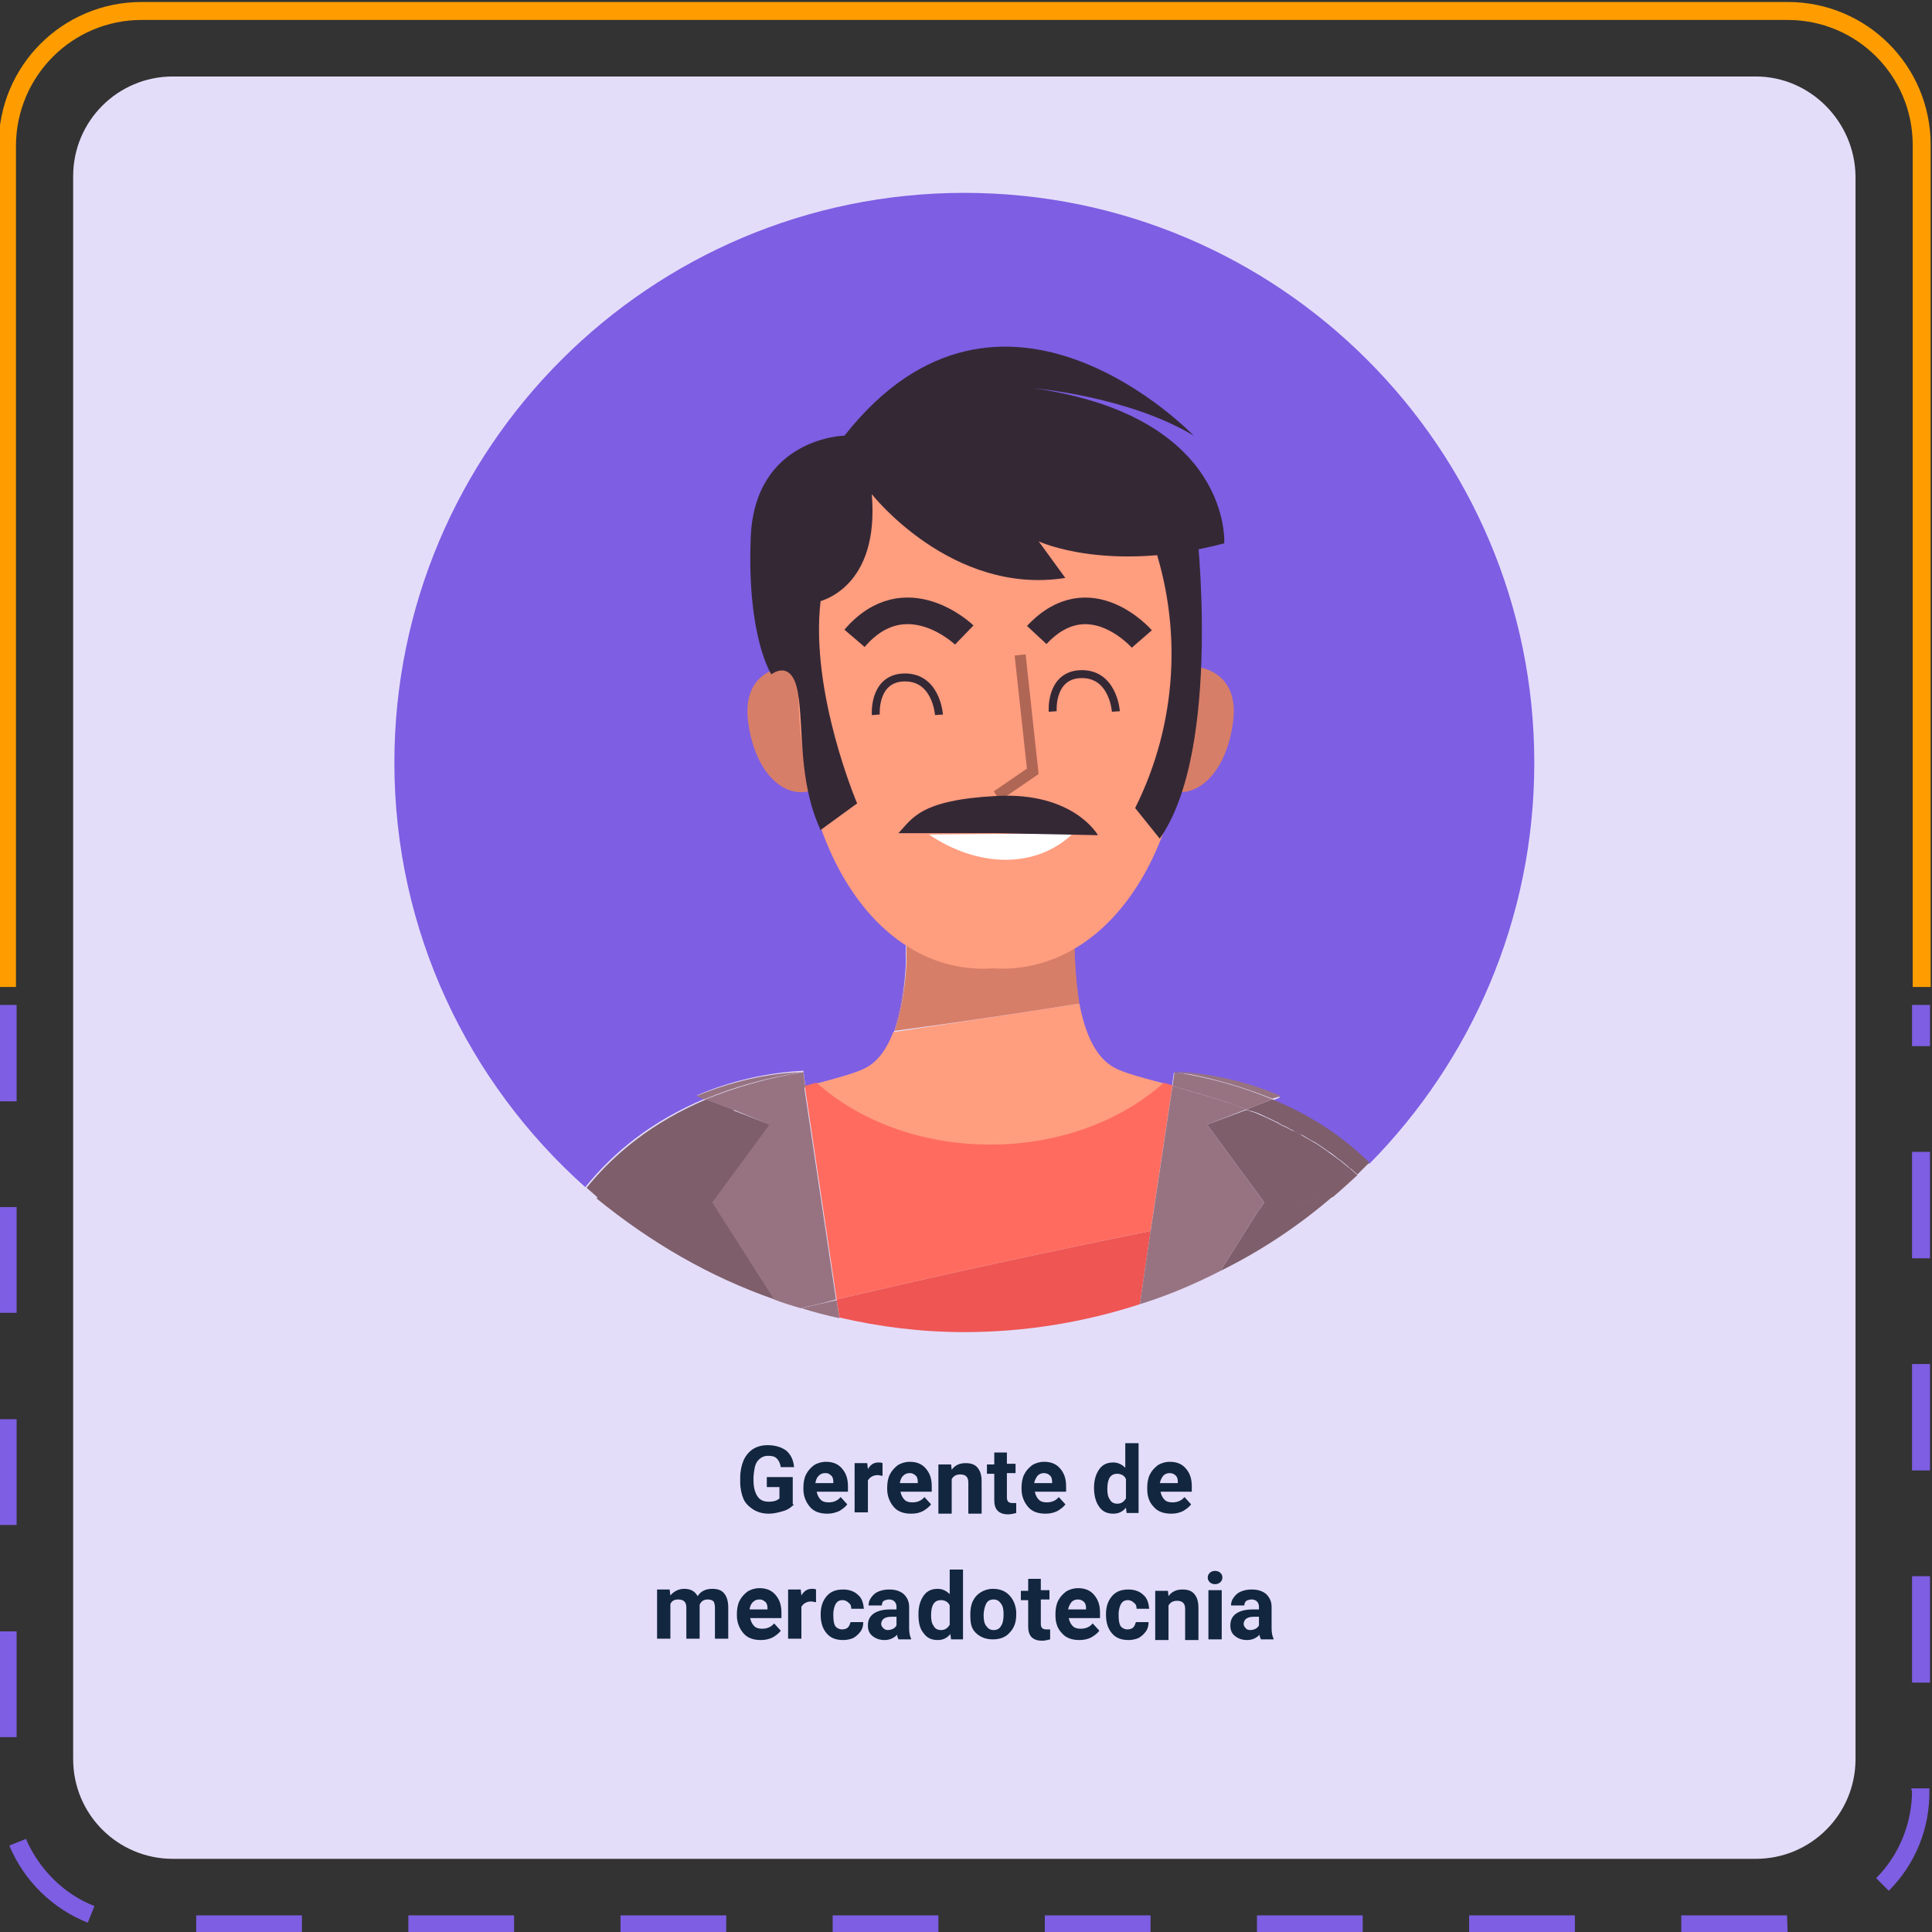 <?xml version="1.0" encoding="utf-8"?>
<!-- Generator: Adobe Illustrator 25.2.3, SVG Export Plug-In . SVG Version: 6.00 Build 0)  -->
<!DOCTYPE svg PUBLIC "-//W3C//DTD SVG 1.1//EN" "http://www.w3.org/Graphics/SVG/1.1/DTD/svg11.dtd">
<svg version="1.1" id="Capa_1" xmlns:x="http://ns.adobe.com/Extensibility/1.0/" xmlns:i="http://ns.adobe.com/AdobeIllustrator/10.0/" xmlns:graph="http://ns.adobe.com/Graphs/1.0/"
	 xmlns="http://www.w3.org/2000/svg" xmlns:xlink="http://www.w3.org/1999/xlink" x="0px" y="0px" viewBox="0 0 290.5 290.5"
	 style="enable-background:new 0 0 290.5 290.5;" xml:space="preserve">
<rect x="0" y="0" width="290.5" height="290.5" fill="#333333" stroke="none"/>
<style type="text/css">
	.st0{fill:#E4DDFA;}
	.st1{fill:#7E5EE3;}
	.st2{fill:#FF9D7F;}
	.st3{fill:#D77E68;}
	.st4{fill:#FF6C5F;}
	.st5{fill:#EE5553;}
	.st6{fill:#7E5E6A;}
	.st7{fill:#977381;}
	.st8{fill:#FF9D00;}
	.st9{fill:#12263F;}
	.st10{fill:none;stroke:#B06654;stroke-width:1.661;stroke-miterlimit:10;}
	.st11{fill:#FFFFFF;}
	.st12{fill:none;stroke:#352835;stroke-width:4;stroke-miterlimit:10;}
	.st13{fill:none;stroke:#352835;stroke-width:1.195;stroke-miterlimit:10;}
	.st14{fill:#352835;}
</style>
<path class="st0" d="M264,11.5H26c-8.3,0-15,6.7-15,15v238c0,8.3,6.7,15,15,15h238c8.3,0,15-6.7,15-15v-238
	C278.9,18.3,272.2,11.5,264,11.5z"/>
<path class="st1" d="M88,178.5c4.2-5.2,9.9-9.9,18-13.3l-1.2-0.5c5.1-2.2,10.5-3.4,16-3.7c0,0,0,0,0,0v0c0,0,0,0,0,0l0.3,2.3
	c0.1,0,0.1,0,0.2,0c0.1,0,0.1,0,0.2,0c4.1-1.1,7.3-1.9,8.9-2.8c1.9-1,3.1-3,4-5.3c1.2-3,1.6-6.8,1.8-10.2c0-0.1,0-0.2,0-0.2
	c0-0.2,0-0.4,0-0.6c0-0.1,0-0.2,0-0.3c0-0.2,0-0.5,0-0.7c0-0.2,0-0.4,0-0.6c0-0.1,0-0.2,0-0.3c0-0.2,0-0.5,0-0.7c0,0,0-0.1,0-0.1
	c0-3.3-0.3-5.7-0.3-5.7l0,0v0l11.7,0.8v-0.8l0,0v0l1.2,0.4l1.2-0.4v0l0,0v0.8l11.7-0.8v0l0,0c-0.1,1.3-0.2,2.5-0.2,3.8c0,0,0,0,0,0
	c-0.1,3.8,0.1,7.6,0.7,11.4c0,0,0,0,0,0c0.8,4.2,2.3,8,5.2,9.6c1.4,0.8,4.1,1.5,7.5,2.4c0,0,0,0,0,0c0.1,0,0.2,0,0.3,0.1
	c0.3,0.1,0.7,0.2,1,0.3c0,0,0,0,0,0l0.3-2.1c5.5,0.3,10.9,1.5,16,3.7l-1.2,0.5c6,2.6,10.8,5.9,14.6,9.5
	c15.3-15.5,24.8-36.8,24.8-60.3c0-47.3-38.4-85.7-85.7-85.7c-47.3,0-85.7,38.4-85.7,85.7C59.3,140,70.4,162.8,88,178.5z"/>
<rect x="147.2" y="136.1" transform="matrix(0.285 -0.959 0.959 0.285 -24.849 238.842)" class="st2" width="0.8" height="0"/>
<path class="st2" d="M136.1,145c0-0.1,0-0.2,0-0.2C136.1,144.9,136.1,145,136.1,145z"/>
<path class="st2" d="M136.1,144.2c0-0.1,0-0.2,0-0.3C136.1,144,136.1,144.1,136.1,144.2z"/>
<path class="st2" d="M135.9,135.7c0,0,0.2,2.4,0.3,5.7C136.2,138.1,135.9,135.7,135.9,135.7L135.9,135.7z"/>
<path class="st2" d="M121.2,163.4c-0.1,0-0.1,0-0.2,0l0,0C121,163.4,121.1,163.4,121.2,163.4z"/>
<path class="st2" d="M148.9,172.2c10.4,0,19.8-3.6,26.1-9.3c-3.4-0.9-6.1-1.6-7.5-2.4c-2.9-1.6-4.4-5.4-5.2-9.6
	c-9.3,1.5-18.7,2.9-28,4.3c0,0,0,0,0,0c-0.9,2.4-2.2,4.3-4,5.3c-1.6,0.9-4.8,1.7-8.9,2.8c0.5-0.1,1-0.3,1.4-0.4
	C129.1,168.6,138.4,172.2,148.9,172.2z"/>
<rect x="150.1" y="136.1" class="st2" width="11.7" height="0"/>
<path class="st2" d="M136.2,141.6c0,0.2,0,0.5,0,0.7C136.2,142,136.2,141.8,136.2,141.6z"/>
<path class="st2" d="M175.2,163c0.3,0.1,0.7,0.2,1,0.3C175.9,163.2,175.6,163.1,175.2,163z"/>
<rect x="148.8" y="135.9" class="st2" width="1.3" height="0"/>
<path class="st2" d="M161.6,139.5C161.6,139.5,161.6,139.5,161.6,139.5C161.6,139.5,161.6,139.5,161.6,139.5z"/>
<path class="st2" d="M136.2,143.1c0-0.2,0-0.4,0-0.6C136.2,142.7,136.2,142.9,136.2,143.1z"/>
<path class="st3" d="M136.2,141.4c0,0,0,0.1,0,0.1C136.2,141.5,136.2,141.5,136.2,141.4z"/>
<rect x="148.2" y="135.2" transform="matrix(0.287 -0.958 0.958 0.287 -24.494 238.852)" class="st3" width="0" height="1.3"/>
<rect x="141.8" y="130.2" transform="matrix(6.436386e-02 -0.998 0.998 6.436386e-02 -3.155 268.772)" class="st3" width="0" height="11.7"/>
<path class="st3" d="M162.3,150.9C162.3,150.9,162.3,150.9,162.3,150.9c-0.6-3.8-0.8-7.6-0.7-11.4
	C161.5,142.5,161.5,146.9,162.3,150.9z"/>
<rect x="150.1" y="135.7" class="st3" width="0" height="0.8"/>
<path class="st3" d="M136.1,143.9c0-0.2,0-0.5,0-0.7C136.2,143.4,136.1,143.6,136.1,143.9z"/>
<path class="st3" d="M136.1,144.8c0-0.2,0-0.4,0-0.6C136.1,144.4,136.1,144.6,136.1,144.8z"/>
<path class="st3" d="M134.3,155.2c1.2-3,1.6-6.8,1.8-10.2C135.9,148.4,135.4,152.2,134.3,155.2z"/>
<path class="st3" d="M136.2,142.5c0-0.1,0-0.2,0-0.3C136.2,142.3,136.2,142.4,136.2,142.5z"/>
<path class="st3" d="M161.8,135.7L161.8,135.7c0,0-0.2,1.5-0.2,3.8C161.6,138.2,161.7,137,161.8,135.7z"/>
<path class="st3" d="M162.3,150.9c-0.7-4-0.8-8.4-0.7-11.4c0,0,0,0,0,0c0.1-2.3,0.2-3.8,0.2-3.8l-11.7,0.8v0l0,0v-0.8l-1.2,0.4l0,0
	l0,0l-1.2-0.4v0.7l0,0v0l-11.7-0.8c0,0,0.2,2.4,0.3,5.7c0,0,0,0.1,0,0.1c0,0.2,0,0.5,0,0.7c0,0.1,0,0.2,0,0.3c0,0.2,0,0.4,0,0.6
	c0,0.2,0,0.5,0,0.7c0,0.1,0,0.2,0,0.3c0,0.2,0,0.4,0,0.6c0,0.1,0,0.2,0,0.2c-0.2,3.4-0.7,7.1-1.8,10.2c0,0,0,0,0,0
	C143.6,153.8,152.9,152.4,162.3,150.9z"/>
<path class="st4" d="M176.3,163.3C176.3,163.3,176.3,163.3,176.3,163.3C176.3,163.3,176.3,163.3,176.3,163.3L176.3,163.3z"/>
<path class="st4" d="M175,162.9C175,162.9,175,162.9,175,162.9c0.1,0,0.2,0,0.3,0.1C175.2,163,175.1,162.9,175,162.9z"/>
<path class="st4" d="M121.2,163.4c0.1,0,0.1,0,0.2,0C121.3,163.3,121.2,163.3,121.2,163.4z"/>
<path class="st4" d="M125.8,195.4c15.7-3.7,31.4-7.1,47.2-10.3l3.3-21.9c0,0,0,0,0,0c-0.3-0.1-0.7-0.2-1-0.3c-0.1,0-0.2,0-0.3-0.1
	c-6.4,5.7-15.7,9.3-26.1,9.3c-10.4,0-19.8-3.6-26.1-9.3c-0.5,0.1-0.9,0.2-1.4,0.4c-0.1,0-0.1,0-0.2,0c-0.1,0-0.1,0-0.2,0
	L125.8,195.4z"/>
<path class="st5" d="M145,200.3c9.2,0,18.1-1.5,26.4-4.2l1.6-11c-15.8,3.2-31.5,6.6-47.2,10.3l0.4,2.7
	C132.2,199.5,138.5,200.3,145,200.3z"/>
<polygon class="st6" points="120.7,161.1 120.6,161.1 120.7,161.1 "/>
<path class="st6" d="M90.2,180.1c0.4-0.5,0.8-0.9,1.2-1.3c0.1-0.1,0.1-0.1,0.2-0.2c0.4-0.5,0.9-0.9,1.4-1.3c0.1-0.1,0.2-0.2,0.4-0.3
	c0.5-0.4,0.9-0.8,1.4-1.2c0.1-0.1,0.2-0.2,0.3-0.2c0.4-0.4,0.9-0.7,1.3-1c0.1-0.1,0.2-0.1,0.3-0.2c0.5-0.4,1-0.7,1.5-1.1
	c0.1-0.1,0.3-0.2,0.4-0.3c0.5-0.3,1-0.7,1.5-1c0.1-0.1,0.2-0.1,0.3-0.2c0.5-0.3,0.9-0.6,1.4-0.8c0.1-0.1,0.2-0.1,0.4-0.2
	c0.5-0.3,1-0.6,1.5-0.8c0.1-0.1,0.3-0.1,0.4-0.2c0.5-0.3,1-0.5,1.6-0.8c0.1,0,0.1-0.1,0.2-0.1c0.5-0.2,1-0.5,1.5-0.7
	c0.1-0.1,0.3-0.1,0.4-0.2c0.5-0.2,1-0.4,1.6-0.7c0.1,0,0.2-0.1,0.4-0.1c0.2-0.1,0.4-0.2,0.6-0.3l-4.2-1.6c-8,3.4-13.8,8.1-18,13.3
	c0.7,0.6,1.4,1.2,2,1.8C90.1,180.3,90.1,180.2,90.2,180.1z"/>
<path class="st6" d="M94.9,175.5c0.4-0.4,0.9-0.7,1.3-1C95.8,174.8,95.4,175.1,94.9,175.5z"/>
<path class="st6" d="M90.2,180.1c0.4-0.5,0.8-0.9,1.2-1.3C90.9,179.2,90.6,179.7,90.2,180.1z"/>
<path class="st6" d="M100.2,171.8c0.5-0.3,0.9-0.6,1.4-0.8C101.1,171.2,100.6,171.5,100.2,171.8z"/>
<path class="st6" d="M98.4,172.9c0.5-0.3,1-0.7,1.5-1C99.4,172.2,98.9,172.6,98.4,172.9z"/>
<path class="st6" d="M105.6,168.8c0.5-0.2,1-0.5,1.5-0.7C106.6,168.3,106.1,168.6,105.6,168.8z"/>
<path class="st6" d="M103.9,169.7c0.5-0.3,1-0.5,1.6-0.8C104.9,169.1,104.4,169.4,103.9,169.7z"/>
<path class="st6" d="M91.5,178.6c0.4-0.5,0.9-0.9,1.4-1.3C92.4,177.7,92,178.2,91.5,178.6z"/>
<path class="st6" d="M110.1,166.9c-0.2,0.1-0.4,0.2-0.6,0.3C109.7,167.1,109.9,167,110.1,166.9L110.1,166.9z"/>
<path class="st6" d="M107.5,168c0.5-0.2,1-0.4,1.6-0.7C108.6,167.5,108,167.7,107.5,168z"/>
<path class="st6" d="M101.9,170.7c0.5-0.3,1-0.6,1.5-0.8C102.9,170.1,102.4,170.4,101.9,170.7z"/>
<path class="st6" d="M93.2,177c0.5-0.4,0.9-0.8,1.4-1.2C94.2,176.1,93.7,176.5,93.2,177z"/>
<path class="st6" d="M96.5,174.2c0.5-0.4,1-0.7,1.5-1.1C97.5,173.5,97,173.9,96.5,174.2z"/>
<path class="st6" d="M90,180.3c0,0.1-0.1,0.1-0.1,0.2C89.9,180.4,90,180.4,90,180.3C90,180.3,90,180.3,90,180.3z"/>
<path class="st6" d="M109.1,167.3c0.1,0,0.2-0.1,0.4-0.1C109.3,167.2,109.2,167.3,109.1,167.3z"/>
<path class="st6" d="M90.2,180.1c-0.1,0.1-0.1,0.1-0.2,0.2c0,0,0,0,0,0C90.1,180.3,90.1,180.2,90.2,180.1z"/>
<path class="st6" d="M98,173.2c0.1-0.1,0.3-0.2,0.4-0.3C98.3,173,98.1,173.1,98,173.2z"/>
<path class="st6" d="M105.4,168.9c0.1,0,0.1-0.1,0.2-0.1C105.6,168.8,105.5,168.9,105.4,168.9z"/>
<path class="st6" d="M107.1,168.1c0.1-0.1,0.3-0.1,0.4-0.2C107.4,168,107.3,168.1,107.1,168.1z"/>
<path class="st6" d="M103.5,169.9c0.1-0.1,0.3-0.1,0.4-0.2C103.7,169.7,103.6,169.8,103.5,169.9z"/>
<path class="st6" d="M96.2,174.4c0.1-0.1,0.2-0.1,0.3-0.2C96.4,174.3,96.3,174.4,96.2,174.4z"/>
<path class="st6" d="M99.9,171.9c0.1-0.1,0.2-0.1,0.3-0.2C100.1,171.8,100,171.9,99.9,171.9z"/>
<path class="st6" d="M101.6,170.9c0.1-0.1,0.2-0.1,0.4-0.2C101.8,170.8,101.7,170.9,101.6,170.9z"/>
<path class="st6" d="M94.6,175.7c0.1-0.1,0.2-0.2,0.3-0.2C94.8,175.6,94.7,175.6,94.6,175.7z"/>
<path class="st6" d="M91.4,178.8c0.1-0.1,0.1-0.1,0.2-0.2C91.5,178.7,91.4,178.8,91.4,178.8z"/>
<path class="st6" d="M92.9,177.3c0.1-0.1,0.2-0.2,0.4-0.3C93.1,177.1,93,177.2,92.9,177.3z"/>
<path class="st6" d="M116.5,195.4l-9.3-14.6l8.6-11.7l-5.7-2.2c-0.2,0.1-0.4,0.2-0.6,0.2c-0.1,0-0.2,0.1-0.4,0.1
	c-0.5,0.2-1,0.4-1.6,0.7c-0.1,0.1-0.3,0.1-0.4,0.2c-0.5,0.2-1,0.5-1.5,0.7c-0.1,0-0.1,0.1-0.2,0.1c-0.5,0.2-1,0.5-1.6,0.8
	c-0.1,0.1-0.3,0.1-0.4,0.2c-0.5,0.3-1,0.5-1.5,0.8c-0.1,0.1-0.2,0.1-0.4,0.2c-0.5,0.3-0.9,0.5-1.4,0.8c-0.1,0.1-0.2,0.1-0.3,0.2
	c-0.5,0.3-1,0.6-1.5,1c-0.1,0.1-0.3,0.2-0.4,0.3c-0.5,0.3-1,0.7-1.5,1.1c-0.1,0.1-0.2,0.1-0.3,0.2c-0.4,0.3-0.9,0.7-1.3,1
	c-0.1,0.1-0.2,0.2-0.3,0.2c-0.5,0.4-0.9,0.8-1.4,1.2c-0.1,0.1-0.2,0.2-0.4,0.3c-0.5,0.4-0.9,0.9-1.4,1.3c-0.1,0.1-0.1,0.1-0.2,0.2
	c-0.4,0.4-0.8,0.9-1.2,1.3c-0.1,0.1-0.1,0.1-0.2,0.2C97.8,186.8,106.7,192,116.5,195.4z"/>
<path class="st7" d="M104.7,164.8l1.2,0.5c4.3-1.8,9.1-3.2,14.7-4.1C115.2,161.4,109.8,162.7,104.7,164.8z"/>
<polygon class="st7" points="121,163.4 120.7,161.1 120.7,161.1 121,163.4 "/>
<polygon class="st7" points="121,163.4 121,163.4 121,163.4 121,163.4 "/>
<polygon class="st7" points="125.8,195.4 121,163.4 121,163.4 125.8,195.4 "/>
<polygon class="st7" points="126.2,198.2 126.2,198.2 125.8,195.4 125.8,195.4 "/>
<path class="st7" d="M110.9,166.6c0.1,0,0.1,0,0.2-0.1c0.5-0.2,1.1-0.4,1.6-0.6c0.1,0,0.2-0.1,0.4-0.1c0.5-0.2,1-0.3,1.5-0.5
	c0.1,0,0.2-0.1,0.3-0.1c0.5-0.2,0.9-0.3,1.4-0.4c0.1,0,0.1,0,0.2-0.1c0.5-0.2,1-0.3,1.5-0.4c0.1,0,0.2-0.1,0.3-0.1
	c0.5-0.1,1-0.3,1.4-0.4c0.1,0,0.1,0,0.2,0c0.4-0.1,0.8-0.2,1.2-0.3l-0.3-2.3c0,0,0,0,0,0c-5.6,0.9-10.5,2.4-14.7,4.1l4.2,1.6
	C110.3,166.8,110.6,166.7,110.9,166.6z"/>
<path class="st7" d="M114.8,165.2c0.5-0.2,0.9-0.3,1.4-0.4C115.8,164.9,115.3,165.1,114.8,165.2z"/>
<path class="st7" d="M116.4,164.7c0.5-0.2,1-0.3,1.5-0.4C117.4,164.4,116.9,164.6,116.4,164.7z"/>
<path class="st7" d="M113,165.8c0.5-0.2,1-0.3,1.5-0.5C114,165.5,113.5,165.6,113,165.8z"/>
<path class="st7" d="M111.1,166.5c0.5-0.2,1.1-0.4,1.6-0.6C112.1,166.1,111.6,166.3,111.1,166.5z"/>
<path class="st7" d="M110.9,166.6c-0.3,0.1-0.6,0.2-0.8,0.3l0,0C110.4,166.8,110.6,166.7,110.9,166.6z"/>
<path class="st7" d="M121,163.4c-0.4,0.1-0.8,0.2-1.2,0.3C120.2,163.6,120.6,163.5,121,163.4L121,163.4z"/>
<path class="st7" d="M118.2,164.2c0.5-0.1,1-0.3,1.4-0.4C119.2,163.9,118.7,164,118.2,164.2z"/>
<path class="st7" d="M110.9,166.6c0.1,0,0.1,0,0.2-0.1C111,166.5,111,166.6,110.9,166.6z"/>
<path class="st7" d="M119.7,163.8c0.1,0,0.1,0,0.2,0C119.8,163.7,119.7,163.8,119.7,163.8z"/>
<path class="st7" d="M116.2,164.8c0.1,0,0.1,0,0.2-0.1C116.4,164.7,116.3,164.8,116.2,164.8z"/>
<path class="st7" d="M114.6,165.3c0.1,0,0.2-0.1,0.3-0.1C114.7,165.2,114.6,165.3,114.6,165.3z"/>
<path class="st7" d="M112.7,165.9c0.1,0,0.2-0.1,0.4-0.1C112.9,165.9,112.8,165.9,112.7,165.9z"/>
<path class="st7" d="M117.9,164.3c0.1,0,0.2-0.1,0.3-0.1C118.1,164.2,118,164.2,117.9,164.3z"/>
<path class="st7" d="M115.7,169.1l-8.6,11.7l9.3,14.6c1.3,0.5,2.6,0.9,4,1.3c1.8-0.4,3.5-0.8,5.3-1.3l-4.8-32.1
	c-0.4,0.1-0.8,0.2-1.2,0.3c-0.1,0-0.1,0-0.2,0c-0.5,0.1-0.9,0.3-1.4,0.4c-0.1,0-0.2,0.1-0.3,0.1c-0.5,0.1-1,0.3-1.5,0.4
	c-0.1,0-0.1,0-0.2,0.1c-0.5,0.1-0.9,0.3-1.4,0.4c-0.1,0-0.2,0.1-0.3,0.1c-0.5,0.2-1,0.3-1.5,0.5c-0.1,0-0.2,0.1-0.4,0.1
	c-0.5,0.2-1,0.4-1.6,0.6c-0.1,0-0.1,0-0.2,0.1c-0.3,0.1-0.5,0.2-0.8,0.3L115.7,169.1z"/>
<path class="st7" d="M120.5,196.7c1.9,0.6,3.8,1.1,5.7,1.5l-0.4-2.7C124,195.9,122.2,196.3,120.5,196.7z"/>
<path class="st6" d="M187.4,166.8c0.3,0.1,0.6,0.2,0.9,0.3c0.1,0,0.2,0.1,0.4,0.1c0.5,0.2,1,0.4,1.6,0.7c0.1,0.1,0.3,0.1,0.4,0.2
	c0.5,0.2,1,0.5,1.5,0.7c0,0,0.1,0,0.1,0.1c0.5,0.3,1.1,0.5,1.6,0.8c0.1,0.1,0.3,0.1,0.4,0.2c0.5,0.3,1,0.6,1.6,0.8
	c0.1,0.1,0.2,0.1,0.3,0.2c0.5,0.3,1,0.6,1.4,0.8c0.1,0,0.2,0.1,0.2,0.1c0.5,0.3,1,0.7,1.5,1c0.1,0.1,0.3,0.2,0.4,0.3
	c0.5,0.3,1,0.7,1.5,1.1c0.1,0.1,0.2,0.1,0.3,0.2c0.4,0.3,0.9,0.7,1.3,1.1c0.1,0.1,0.2,0.2,0.3,0.2c0.3,0.3,0.7,0.6,1,0.9
	c0.6-0.6,1.2-1.2,1.8-1.8c-3.8-3.7-8.5-7-14.6-9.5L187.4,166.8z"/>
<path class="st6" d="M192.3,168.9c0.5,0.3,1.1,0.5,1.6,0.8C193.3,169.4,192.8,169.1,192.3,168.9z"/>
<path class="st6" d="M194.2,169.9c0.5,0.3,1,0.6,1.6,0.8C195.3,170.4,194.8,170.1,194.2,169.9z"/>
<path class="st6" d="M196.1,170.9c0.5,0.3,1,0.6,1.4,0.8C197.1,171.5,196.6,171.2,196.1,170.9z"/>
<path class="st6" d="M188.3,167.2c-0.3-0.1-0.6-0.2-0.9-0.3l0,0C187.7,166.9,188,167,188.3,167.2z"/>
<path class="st6" d="M197.8,171.9c0.5,0.3,1,0.7,1.5,1C198.8,172.6,198.3,172.2,197.8,171.9z"/>
<path class="st6" d="M204.1,176.6c-0.3-0.3-0.7-0.6-1-0.9C203.4,176,203.8,176.3,204.1,176.6C204.1,176.6,204.1,176.6,204.1,176.6z"
	/>
<path class="st6" d="M188.6,167.3c0.5,0.2,1,0.4,1.6,0.7C189.7,167.7,189.1,167.5,188.6,167.3z"/>
<path class="st6" d="M190.6,168.1c0.5,0.2,1,0.5,1.5,0.7C191.6,168.6,191.1,168.3,190.6,168.1z"/>
<path class="st6" d="M199.7,173.2c0.5,0.3,1,0.7,1.5,1.1C200.7,173.9,200.2,173.5,199.7,173.2z"/>
<path class="st6" d="M201.5,174.4c0.4,0.3,0.9,0.7,1.3,1.1C202.4,175.1,201.9,174.8,201.5,174.4z"/>
<path class="st6" d="M188.3,167.2c0.1,0,0.2,0.1,0.4,0.1C188.5,167.3,188.4,167.2,188.3,167.2z"/>
<path class="st6" d="M202.8,175.5c0.1,0.1,0.2,0.2,0.3,0.2C203,175.6,202.9,175.6,202.8,175.5z"/>
<path class="st6" d="M197.6,171.8c0.1,0,0.2,0.1,0.2,0.1C197.7,171.9,197.6,171.8,197.6,171.8z"/>
<path class="st6" d="M192.1,168.8c0,0,0.1,0,0.1,0.1C192.2,168.9,192.2,168.8,192.1,168.8z"/>
<path class="st6" d="M193.8,169.7c0.1,0.1,0.3,0.1,0.4,0.2C194.1,169.8,194,169.7,193.8,169.7z"/>
<path class="st6" d="M195.8,170.7c0.1,0.1,0.2,0.1,0.3,0.2C196,170.8,195.9,170.8,195.8,170.7z"/>
<path class="st6" d="M190.2,168c0.1,0.1,0.3,0.1,0.4,0.2C190.4,168.1,190.3,168,190.2,168z"/>
<path class="st6" d="M199.3,172.9c0.1,0.1,0.3,0.2,0.4,0.3C199.6,173.1,199.5,173,199.3,172.9z"/>
<path class="st6" d="M201.2,174.2c0.1,0.1,0.2,0.1,0.3,0.2C201.4,174.4,201.3,174.3,201.2,174.2z"/>
<path class="st6" d="M181.5,169.1l8.6,11.7l-0.8,1.2c3.7-0.7,7.4-1.4,11.1-2c1.3-1.1,2.5-2.2,3.7-3.3c-0.3-0.3-0.7-0.6-1-0.9
	c-0.1-0.1-0.2-0.2-0.3-0.2c-0.4-0.4-0.9-0.7-1.3-1.1c-0.1-0.1-0.2-0.1-0.3-0.2c-0.5-0.4-1-0.7-1.5-1.1c-0.1-0.1-0.3-0.2-0.4-0.3
	c-0.5-0.3-1-0.7-1.5-1c-0.1,0-0.2-0.1-0.2-0.1c-0.5-0.3-1-0.6-1.4-0.8c-0.1-0.1-0.2-0.1-0.3-0.2c-0.5-0.3-1-0.6-1.6-0.8
	c-0.1-0.1-0.3-0.1-0.4-0.2c-0.5-0.3-1.1-0.5-1.6-0.8c0,0-0.1,0-0.1-0.1c-0.5-0.2-1-0.5-1.5-0.7c-0.1-0.1-0.3-0.1-0.4-0.2
	c-0.5-0.2-1-0.4-1.6-0.7c-0.1,0-0.2-0.1-0.4-0.1c-0.3-0.1-0.6-0.2-0.9-0.3L181.5,169.1z"/>
<path class="st6" d="M200.4,179.9c-3.7,0.7-7.4,1.3-11.1,2l-5.8,9.2C189.6,188.1,195.3,184.3,200.4,179.9z"/>
<path class="st7" d="M192.6,164.8c-5.1-2.2-10.5-3.4-16-3.7c5.6,0.9,10.5,2.4,14.7,4.1L192.6,164.8z"/>
<path class="st7" d="M177.8,163.7c0.1,0,0.2,0.1,0.3,0.1c0.4,0.1,0.9,0.3,1.3,0.4c0.1,0,0.3,0.1,0.4,0.1c0.5,0.1,0.9,0.3,1.4,0.4
	c0.1,0,0.2,0.1,0.3,0.1c0.4,0.1,0.9,0.3,1.3,0.4c0.1,0,0.2,0.1,0.3,0.1c0.5,0.2,1,0.3,1.5,0.5c0.1,0,0.3,0.1,0.4,0.1
	c0.5,0.2,1,0.4,1.6,0.6c0.1,0,0.1,0.1,0.2,0.1c0.2,0.1,0.4,0.1,0.6,0.2l3.9-1.5c-4.3-1.8-9.1-3.2-14.7-4.1l-0.3,2.1
	c0.1,0,0.3,0.1,0.4,0.1C177,163.5,177.4,163.6,177.8,163.7z"/>
<path class="st7" d="M187.4,166.8L187.4,166.8c-0.2-0.1-0.4-0.2-0.6-0.2C187,166.7,187.2,166.7,187.4,166.8z"/>
<path class="st7" d="M176.7,163.4c0.4,0.1,0.7,0.2,1.1,0.3C177.4,163.6,177,163.5,176.7,163.4z"/>
<path class="st7" d="M178.1,163.8c0.4,0.1,0.9,0.3,1.3,0.4C179,164,178.5,163.9,178.1,163.8z"/>
<path class="st7" d="M183.2,165.3c0.5,0.2,1,0.3,1.5,0.5C184.2,165.6,183.7,165.5,183.2,165.3z"/>
<path class="st7" d="M179.8,164.3c0.5,0.1,0.9,0.3,1.4,0.4C180.8,164.6,180.3,164.4,179.8,164.3z"/>
<path class="st7" d="M185.1,166c0.5,0.2,1,0.4,1.6,0.6C186.1,166.3,185.6,166.1,185.1,166z"/>
<path class="st7" d="M181.5,164.8c0.4,0.1,0.9,0.3,1.3,0.4C182.4,165.1,182,164.9,181.5,164.8z"/>
<path class="st7" d="M182.8,165.2c0.1,0,0.2,0.1,0.3,0.1C183.1,165.3,182.9,165.2,182.8,165.2z"/>
<path class="st7" d="M186.6,166.5c0.1,0,0.1,0.1,0.2,0.1C186.7,166.6,186.7,166.5,186.6,166.5z"/>
<path class="st7" d="M176.7,163.4c-0.1,0-0.3-0.1-0.4-0.1v0C176.4,163.3,176.6,163.4,176.7,163.4z"/>
<path class="st7" d="M177.8,163.7c0.1,0,0.2,0.1,0.3,0.1C178,163.7,177.9,163.7,177.8,163.7z"/>
<path class="st7" d="M184.7,165.8c0.1,0,0.3,0.1,0.4,0.1C184.9,165.9,184.8,165.9,184.7,165.8z"/>
<path class="st7" d="M179.4,164.2c0.1,0,0.3,0.1,0.4,0.1C179.7,164.2,179.6,164.2,179.4,164.2z"/>
<path class="st7" d="M181.2,164.7c0.1,0,0.2,0.1,0.3,0.1C181.4,164.8,181.3,164.7,181.2,164.7z"/>
<path class="st7" d="M190.1,180.8l-8.6-11.7l5.9-2.3c-0.2-0.1-0.4-0.2-0.6-0.2c-0.1,0-0.1-0.1-0.2-0.1c-0.5-0.2-1-0.4-1.6-0.6
	c-0.1,0-0.3-0.1-0.4-0.1c-0.5-0.2-1-0.3-1.5-0.5c-0.1,0-0.2-0.1-0.3-0.1c-0.4-0.1-0.9-0.3-1.3-0.4c-0.1,0-0.2-0.1-0.3-0.1
	c-0.5-0.1-1-0.3-1.4-0.4c-0.1,0-0.3-0.1-0.4-0.1c-0.5-0.1-0.9-0.3-1.3-0.4c-0.1,0-0.2-0.1-0.3-0.1c-0.4-0.1-0.7-0.2-1.1-0.3
	c-0.1,0-0.3-0.1-0.4-0.1l-3.3,21.9c5.4-1.1,10.9-2.2,16.3-3.2L190.1,180.8z"/>
<path class="st7" d="M183.5,191.1l5.8-9.2c-5.4,1-10.9,2.1-16.3,3.2l-1.6,11C175.6,194.8,179.6,193.1,183.5,191.1z"/>
<rect id="Rectángulo_32156" x="-0.2" y="151.1" class="st1" width="2.7" height="14.5"/>
<rect id="Rectángulo_32157" x="-0.2" y="181.5" class="st1" width="2.7" height="15.9"/>
<rect id="Rectángulo_32158" x="-0.2" y="213.4" class="st1" width="2.7" height="15.9"/>
<path id="Trazado_109642" class="st1" d="M252.8,288v2.7h16l-0.1-2.7H252.8z"/>
<path id="Trazado_109643" class="st1" d="M287.5,269.2c0,4.9-1.9,9.7-5.4,13.2l1.9,1.9c4-4,6.2-9.4,6.1-15.1v-0.3h-2.7V269.2z"/>
<rect id="Rectángulo_32159" x="189" y="288" class="st1" width="15.9" height="2.7"/>
<rect id="Rectángulo_32160" x="287.5" y="151.1" class="st1" width="2.7" height="6.2"/>
<rect id="Rectángulo_32161" x="287.5" y="173.2" class="st1" width="2.7" height="16"/>
<rect id="Rectángulo_32162" x="287.5" y="237" class="st1" width="2.7" height="16"/>
<rect id="Rectángulo_32163" x="157.1" y="288" class="st1" width="15.9" height="2.7"/>
<rect id="Rectángulo_32164" x="287.5" y="205.1" class="st1" width="2.7" height="16"/>
<rect id="Rectángulo_32165" x="220.9" y="288" class="st1" width="15.9" height="2.7"/>
<rect id="Rectángulo_32166" x="-0.2" y="245.3" class="st1" width="2.7" height="15.9"/>
<path id="Trazado_109644" class="st1" d="M3.9,276.5l-2.5,1c2.2,5.3,6.5,9.5,11.8,11.6l1-2.5C9.6,284.8,5.9,281.1,3.9,276.5z"/>
<rect id="Rectángulo_32167" x="29.5" y="288" class="st1" width="15.9" height="2.7"/>
<rect id="Rectángulo_32168" x="93.3" y="288" class="st1" width="15.9" height="2.7"/>
<rect id="Rectángulo_32169" x="125.2" y="288" class="st1" width="15.9" height="2.7"/>
<rect id="Rectángulo_32170" x="61.4" y="288" class="st1" width="15.9" height="2.7"/>
<path id="Trazado_109645" class="st8" d="M2.4,148.4V21.8C2.5,11.4,10.9,3,21.3,3h247.5c10.4,0,18.8,8.4,18.8,18.8v126.6h2.7V21.8
	c0-11.9-9.6-21.5-21.5-21.5H21.3C9.4,0.3-0.2,9.9-0.2,21.8v126.6H2.4z"/>
<g>
	<path class="st9" d="M119.4,226.2c-0.4,0.4-0.9,0.8-1.6,1c-0.7,0.2-1.4,0.4-2.2,0.4c-0.9,0-1.6-0.2-2.3-0.6
		c-0.6-0.4-1.2-0.9-1.5-1.6s-0.5-1.6-0.5-2.5v-0.7c0-1,0.2-1.9,0.5-2.6c0.3-0.7,0.8-1.3,1.4-1.7c0.6-0.4,1.4-0.6,2.2-0.6
		c1.2,0,2.1,0.3,2.8,0.8c0.7,0.6,1.1,1.4,1.2,2.5h-2c-0.1-0.6-0.3-1-0.6-1.3s-0.7-0.4-1.3-0.4c-0.7,0-1.2,0.3-1.6,0.8
		s-0.5,1.3-0.6,2.3v0.6c0,1,0.2,1.8,0.6,2.4s1,0.8,1.7,0.8c0.8,0,1.3-0.2,1.6-0.5v-1.7h-1.9v-1.5h3.9V226.2z"/>
	<path class="st9" d="M124.4,227.6c-1.1,0-2-0.3-2.6-1s-1-1.6-1-2.7v-0.2c0-0.7,0.1-1.4,0.4-2c0.3-0.6,0.7-1,1.2-1.4
		c0.5-0.3,1.1-0.5,1.8-0.5c1,0,1.8,0.3,2.4,1s0.9,1.5,0.9,2.7v0.8h-4.7c0.1,0.5,0.3,0.9,0.6,1.2s0.7,0.4,1.2,0.4
		c0.8,0,1.4-0.3,1.8-0.8l1,1.1c-0.3,0.4-0.7,0.7-1.2,1C125.5,227.5,125,227.6,124.4,227.6z M124.1,221.5c-0.4,0-0.7,0.1-1,0.4
		s-0.4,0.6-0.5,1.1h2.7v-0.2c0-0.4-0.1-0.8-0.4-1S124.6,221.5,124.1,221.5z"/>
	<path class="st9" d="M132.7,221.9c-0.3,0-0.5-0.1-0.7-0.1c-0.7,0-1.2,0.3-1.5,0.8v4.8h-2v-7.4h1.9l0.1,0.9c0.4-0.7,0.9-1,1.6-1
		c0.2,0,0.4,0,0.6,0.1L132.7,221.9z"/>
	<path class="st9" d="M137,227.6c-1.1,0-2-0.3-2.6-1s-1-1.6-1-2.7v-0.2c0-0.7,0.1-1.4,0.4-2c0.3-0.6,0.7-1,1.2-1.4
		c0.5-0.3,1.1-0.5,1.8-0.5c1,0,1.8,0.3,2.4,1s0.9,1.5,0.9,2.7v0.8h-4.7c0.1,0.5,0.3,0.9,0.6,1.2s0.7,0.4,1.2,0.4
		c0.8,0,1.4-0.3,1.8-0.8l1,1.1c-0.3,0.4-0.7,0.7-1.2,1C138.2,227.5,137.7,227.6,137,227.6z M136.8,221.5c-0.4,0-0.7,0.1-1,0.4
		s-0.4,0.6-0.5,1.1h2.7v-0.2c0-0.4-0.1-0.8-0.4-1S137.2,221.5,136.8,221.5z"/>
	<path class="st9" d="M143,220.1l0.1,0.9c0.5-0.7,1.2-1,2.1-1c0.8,0,1.4,0.2,1.8,0.7s0.6,1.1,0.6,2.1v4.8h-2v-4.7
		c0-0.4-0.1-0.7-0.3-0.9c-0.2-0.2-0.5-0.3-0.9-0.3c-0.6,0-1,0.2-1.3,0.7v5.2h-2v-7.4H143z"/>
	<path class="st9" d="M151.4,218.3v1.8h1.3v1.4h-1.3v3.7c0,0.3,0.1,0.5,0.2,0.6s0.3,0.2,0.6,0.2c0.2,0,0.4,0,0.6,0v1.5
		c-0.4,0.1-0.8,0.2-1.2,0.2c-1.4,0-2.1-0.7-2.1-2.1v-4h-1.1v-1.4h1.1v-1.8H151.4z"/>
	<path class="st9" d="M157.2,227.6c-1.1,0-2-0.3-2.6-1s-1-1.6-1-2.7v-0.2c0-0.7,0.1-1.4,0.4-2c0.3-0.6,0.7-1,1.2-1.4
		c0.5-0.3,1.1-0.5,1.8-0.5c1,0,1.8,0.3,2.4,1s0.9,1.5,0.9,2.7v0.8h-4.7c0.1,0.5,0.3,0.9,0.6,1.2s0.7,0.4,1.2,0.4
		c0.8,0,1.4-0.3,1.8-0.8l1,1.1c-0.3,0.4-0.7,0.7-1.2,1C158.4,227.5,157.8,227.6,157.2,227.6z M157,221.5c-0.4,0-0.7,0.1-1,0.4
		c-0.2,0.3-0.4,0.6-0.5,1.1h2.7v-0.2c0-0.4-0.1-0.8-0.4-1C157.7,221.7,157.4,221.5,157,221.5z"/>
	<path class="st9" d="M164.5,223.7c0-1.2,0.3-2.1,0.8-2.8c0.5-0.7,1.2-1,2.1-1c0.7,0,1.3,0.3,1.8,0.8V217h2v10.5h-1.8l-0.1-0.8
		c-0.5,0.6-1.1,0.9-1.9,0.9c-0.9,0-1.6-0.3-2.1-1C164.8,225.9,164.5,225,164.5,223.7z M166.5,223.9c0,0.7,0.1,1.2,0.4,1.6
		c0.2,0.4,0.6,0.6,1.1,0.6c0.6,0,1-0.3,1.3-0.8v-2.9c-0.2-0.5-0.7-0.8-1.3-0.8C167,221.6,166.5,222.3,166.5,223.9z"/>
	<path class="st9" d="M176.1,227.6c-1.1,0-2-0.3-2.6-1c-0.7-0.7-1-1.6-1-2.7v-0.2c0-0.7,0.1-1.4,0.4-2c0.3-0.6,0.7-1,1.2-1.4
		c0.5-0.3,1.1-0.5,1.8-0.5c1,0,1.8,0.3,2.4,1s0.9,1.5,0.9,2.7v0.8h-4.7c0.1,0.5,0.3,0.9,0.6,1.2s0.7,0.4,1.2,0.4
		c0.8,0,1.4-0.3,1.8-0.8l1,1.1c-0.3,0.4-0.7,0.7-1.2,1C177.3,227.5,176.7,227.6,176.1,227.6z M175.9,221.5c-0.4,0-0.7,0.1-1,0.4
		c-0.2,0.3-0.4,0.6-0.5,1.1h2.7v-0.2c0-0.4-0.1-0.8-0.4-1C176.6,221.7,176.3,221.5,175.9,221.5z"/>
	<path class="st9" d="M100.7,239.1l0.1,0.8c0.5-0.6,1.2-1,2.1-1c1,0,1.6,0.4,2,1.1c0.5-0.8,1.3-1.1,2.2-1.1c0.8,0,1.4,0.2,1.8,0.7
		c0.4,0.5,0.6,1.2,0.6,2.1v4.7h-2v-4.7c0-0.4-0.1-0.7-0.2-0.9c-0.2-0.2-0.5-0.3-0.9-0.3c-0.6,0-1,0.3-1.2,0.8l0,5.1h-2v-4.7
		c0-0.4-0.1-0.7-0.3-0.9s-0.5-0.3-0.9-0.3c-0.6,0-1,0.2-1.2,0.7v5.2h-2v-7.4H100.7z"/>
	<path class="st9" d="M114.4,246.6c-1.1,0-2-0.3-2.6-1s-1-1.6-1-2.7v-0.2c0-0.7,0.1-1.4,0.4-2c0.3-0.6,0.7-1,1.2-1.4
		c0.5-0.3,1.1-0.5,1.8-0.5c1,0,1.8,0.3,2.4,1s0.9,1.5,0.9,2.7v0.8h-4.7c0.1,0.5,0.3,0.9,0.6,1.2s0.7,0.4,1.2,0.4
		c0.8,0,1.4-0.3,1.8-0.8l1,1.1c-0.3,0.4-0.7,0.7-1.2,1C115.6,246.5,115,246.6,114.4,246.6z M114.2,240.5c-0.4,0-0.7,0.1-1,0.4
		s-0.4,0.6-0.5,1.1h2.7v-0.2c0-0.4-0.1-0.8-0.4-1S114.6,240.5,114.2,240.5z"/>
	<path class="st9" d="M122.7,240.9c-0.3,0-0.5-0.1-0.7-0.1c-0.7,0-1.2,0.3-1.5,0.8v4.8h-2v-7.4h1.9l0.1,0.9c0.4-0.7,0.9-1,1.6-1
		c0.2,0,0.4,0,0.6,0.1L122.7,240.9z"/>
	<path class="st9" d="M126.6,245c0.4,0,0.7-0.1,0.9-0.3s0.3-0.5,0.4-0.8h1.9c0,0.5-0.1,1-0.4,1.4c-0.3,0.4-0.6,0.7-1.1,1
		c-0.5,0.2-1,0.3-1.5,0.3c-1.1,0-1.9-0.3-2.5-1c-0.6-0.7-0.9-1.6-0.9-2.8v-0.1c0-1.1,0.3-2,0.9-2.7s1.4-1,2.5-1
		c0.9,0,1.7,0.3,2.2,0.8c0.6,0.5,0.8,1.2,0.9,2.1h-1.9c0-0.4-0.1-0.7-0.4-0.9c-0.2-0.2-0.5-0.4-0.9-0.4c-0.5,0-0.8,0.2-1,0.5
		c-0.2,0.3-0.4,0.9-0.4,1.6v0.2c0,0.8,0.1,1.3,0.3,1.6S126.2,245,126.6,245z"/>
	<path class="st9" d="M135.1,246.5c-0.1-0.2-0.2-0.4-0.2-0.7c-0.5,0.5-1.1,0.8-1.9,0.8c-0.7,0-1.3-0.2-1.8-0.6s-0.7-0.9-0.7-1.6
		c0-0.8,0.3-1.4,0.9-1.8s1.4-0.6,2.5-0.6h0.9v-0.4c0-0.3-0.1-0.6-0.3-0.8s-0.5-0.3-0.8-0.3c-0.3,0-0.6,0.1-0.8,0.2s-0.3,0.4-0.3,0.7
		h-2c0-0.4,0.1-0.8,0.4-1.2s0.6-0.7,1.1-0.9c0.5-0.2,1-0.3,1.6-0.3c0.9,0,1.6,0.2,2.2,0.7c0.5,0.5,0.8,1.1,0.8,1.9v3.2
		c0,0.7,0.1,1.2,0.3,1.6v0.1H135.1z M133.5,245.1c0.3,0,0.6-0.1,0.8-0.2c0.2-0.1,0.4-0.3,0.5-0.5v-1.3h-0.7c-1,0-1.5,0.3-1.6,1
		l0,0.1c0,0.2,0.1,0.4,0.3,0.6S133.2,245.1,133.5,245.1z"/>
	<path class="st9" d="M138.1,242.7c0-1.2,0.3-2.1,0.8-2.8s1.2-1,2.1-1c0.7,0,1.3,0.3,1.8,0.8V236h2v10.5h-1.8l-0.1-0.8
		c-0.5,0.6-1.1,0.9-1.9,0.9c-0.9,0-1.6-0.3-2.1-1C138.3,244.9,138.1,244,138.1,242.7z M140,242.9c0,0.7,0.1,1.2,0.4,1.6
		c0.2,0.4,0.6,0.6,1.1,0.6c0.6,0,1-0.3,1.3-0.8v-2.9c-0.2-0.5-0.7-0.8-1.3-0.8C140.5,240.6,140,241.3,140,242.9z"/>
	<path class="st9" d="M145.9,242.7c0-0.7,0.1-1.4,0.4-2s0.7-1,1.2-1.3s1.1-0.5,1.8-0.5c1,0,1.8,0.3,2.4,0.9s1,1.4,1.1,2.5l0,0.5
		c0,1.1-0.3,2-1,2.7c-0.6,0.7-1.5,1-2.5,1s-1.9-0.3-2.6-1S145.9,244,145.9,242.7L145.9,242.7z M147.9,242.9c0,0.7,0.1,1.2,0.4,1.6
		s0.6,0.6,1.1,0.6c0.5,0,0.9-0.2,1.1-0.6c0.3-0.4,0.4-1,0.4-1.8c0-0.7-0.1-1.2-0.4-1.6s-0.6-0.6-1.1-0.6c-0.5,0-0.9,0.2-1.1,0.6
		C148.1,241.5,147.9,242.1,147.9,242.9z"/>
	<path class="st9" d="M156.5,237.3v1.8h1.3v1.4h-1.3v3.7c0,0.3,0.1,0.5,0.2,0.6c0.1,0.1,0.3,0.2,0.6,0.2c0.2,0,0.4,0,0.6,0v1.5
		c-0.4,0.1-0.8,0.2-1.2,0.2c-1.4,0-2.1-0.7-2.1-2.1v-4h-1.1v-1.4h1.1v-1.8H156.5z"/>
	<path class="st9" d="M162.3,246.6c-1.1,0-2-0.3-2.6-1c-0.7-0.7-1-1.6-1-2.7v-0.2c0-0.7,0.1-1.4,0.4-2c0.3-0.6,0.7-1,1.2-1.4
		c0.5-0.3,1.1-0.5,1.8-0.5c1,0,1.8,0.3,2.4,1s0.9,1.5,0.9,2.7v0.8h-4.7c0.1,0.5,0.3,0.9,0.6,1.2s0.7,0.4,1.2,0.4
		c0.8,0,1.4-0.3,1.8-0.8l1,1.1c-0.3,0.4-0.7,0.7-1.2,1C163.5,246.5,162.9,246.6,162.3,246.6z M162.1,240.5c-0.4,0-0.7,0.1-1,0.4
		c-0.2,0.3-0.4,0.6-0.5,1.1h2.7v-0.2c0-0.4-0.1-0.8-0.4-1C162.8,240.7,162.5,240.5,162.1,240.5z"/>
	<path class="st9" d="M169.5,245c0.4,0,0.7-0.1,0.9-0.3c0.2-0.2,0.3-0.5,0.4-0.8h1.9c0,0.5-0.1,1-0.4,1.4c-0.3,0.4-0.6,0.7-1.1,1
		c-0.5,0.2-1,0.3-1.5,0.3c-1.1,0-1.9-0.3-2.5-1c-0.6-0.7-0.9-1.6-0.9-2.8v-0.1c0-1.1,0.3-2,0.9-2.7c0.6-0.7,1.4-1,2.5-1
		c0.9,0,1.7,0.3,2.2,0.8c0.6,0.5,0.8,1.2,0.9,2.1h-1.9c0-0.4-0.1-0.7-0.4-0.9c-0.2-0.2-0.5-0.4-0.9-0.4c-0.5,0-0.8,0.2-1,0.5
		c-0.2,0.3-0.4,0.9-0.4,1.6v0.2c0,0.8,0.1,1.3,0.3,1.6S169.1,245,169.5,245z"/>
	<path class="st9" d="M175.6,239.1l0.1,0.9c0.5-0.7,1.2-1,2.1-1c0.8,0,1.4,0.2,1.8,0.7s0.6,1.1,0.6,2.1v4.8h-2v-4.7
		c0-0.4-0.1-0.7-0.3-0.9c-0.2-0.2-0.5-0.3-0.9-0.3c-0.6,0-1,0.2-1.3,0.7v5.2h-2v-7.4H175.6z"/>
	<path class="st9" d="M181.6,237.2c0-0.3,0.1-0.5,0.3-0.7s0.5-0.3,0.8-0.3c0.3,0,0.6,0.1,0.8,0.3c0.2,0.2,0.3,0.4,0.3,0.7
		c0,0.3-0.1,0.5-0.3,0.7c-0.2,0.2-0.5,0.3-0.8,0.3c-0.3,0-0.6-0.1-0.8-0.3C181.7,237.7,181.6,237.5,181.6,237.2z M183.7,246.5h-2
		v-7.4h2V246.5z"/>
	<path class="st9" d="M189.6,246.5c-0.1-0.2-0.2-0.4-0.2-0.7c-0.5,0.5-1.1,0.8-1.9,0.8c-0.7,0-1.3-0.2-1.8-0.6
		c-0.5-0.4-0.7-0.9-0.7-1.6c0-0.8,0.3-1.4,0.9-1.8s1.4-0.6,2.5-0.6h0.9v-0.4c0-0.3-0.1-0.6-0.3-0.8c-0.2-0.2-0.5-0.3-0.8-0.3
		c-0.3,0-0.6,0.1-0.8,0.2c-0.2,0.2-0.3,0.4-0.3,0.7h-2c0-0.4,0.1-0.8,0.4-1.2c0.3-0.4,0.6-0.7,1.1-0.9c0.5-0.2,1-0.3,1.6-0.3
		c0.9,0,1.6,0.2,2.2,0.7c0.5,0.5,0.8,1.1,0.8,1.9v3.2c0,0.7,0.1,1.2,0.3,1.6v0.1H189.6z M188,245.1c0.3,0,0.6-0.1,0.8-0.2
		c0.2-0.1,0.4-0.3,0.5-0.5v-1.3h-0.7c-1,0-1.5,0.3-1.6,1l0,0.1c0,0.2,0.1,0.4,0.3,0.6C187.4,245,187.7,245.1,188,245.1z"/>
</g>
<g id="Grupo_70449" transform="translate(0 13.308)">
	<path id="Trazado_109654" class="st3" d="M126,92.3c-2.3-7.1-7.7-5.5-8.3-5.3c-0.5,0.1-6.2,0.9-5.2,8.3c1,7.5,5.3,11.5,9.4,10.3
		C126.1,105,128.3,99.4,126,92.3z"/>
	<path id="Trazado_109655" class="st3" d="M171.9,92.3c2.3-7.1,7.7-5.5,8.3-5.3c0.5,0.1,6.2,0.9,5.2,8.3c-1,7.5-5.3,11.5-9.4,10.3
		C171.8,105,169.6,99.4,171.9,92.3z"/>
	<path id="Trazado_109656" class="st2" d="M120.4,81.4c2.8-31.3,26.6-29.5,28.9-29.3c2.2-0.2,26-2,28.9,29.3
		c2.9,31.5-11.1,52-28.9,50.9C131.6,133.5,117.5,112.9,120.4,81.4z"/>
</g>
<g id="Grupo_70450" transform="translate(16.088 39.78)">
	<path id="Trazado_109657" class="st10" d="M133.8,79.9l5.4-3.7l-1.9-17.5"/>
	<path id="Trazado_109658" class="st11" d="M145.3,85.5c-5.7,5.5-14.5,5.1-21.7,0.2"/>
	<path id="Trazado_109659" class="st12" d="M155.6,56.3c0,0-7.9-9.1-15.8-0.6"/>
	<path id="Trazado_109660" class="st12" d="M128.9,55.7c0,0-8.8-8.5-16.5,0.5"/>
	<path id="Trazado_109661" class="st13" d="M125.1,67.7c0,0-0.4-6-5.6-5.6c-4.3,0.4-3.9,5.6-3.9,5.6"/>
	<path id="Trazado_109662" class="st13" d="M151.7,67.2c0,0-0.4-6-5.6-5.6c-4.3,0.4-3.9,5.6-3.9,5.6"/>
	<path id="Trazado_109663" class="st14" d="M119,85.5h14.7l15.3,0.3c0,0-3.6-6.5-15.2-5.9S121.1,83.3,119,85.5z"/>
</g>
<g id="Grupo_70451" transform="translate(0.482)">
	<path id="Trazado_109664" class="st14" d="M130.6,74.3c0,0,12,15.3,29.1,12.6l-4-5.5c0,0,10.4,4.9,27.9,0.3c0,0,1.2-19-28.5-23.3
		c0,0,14.1,1.2,23.9,7.1c0,0-28.8-30.1-52.5,0c0,0-13.5,0.3-14.1,15.3s3.1,20.6,3.1,20.6s3.1-2.5,4,2.8s0,13.2,3.4,20.6l5.5-4
		c0,0-7.1-16.6-5.5-30.4C122.9,90.3,131.8,88.4,130.6,74.3z"/>
	<path id="Trazado_109665" class="st14" d="M179.4,78.9c0,0,4,33.7-5.5,47.2l-3.7-4.6c6.3-12.6,7.2-27.2,2.5-40.5L179.4,78.9z"/>
</g>
</svg>
